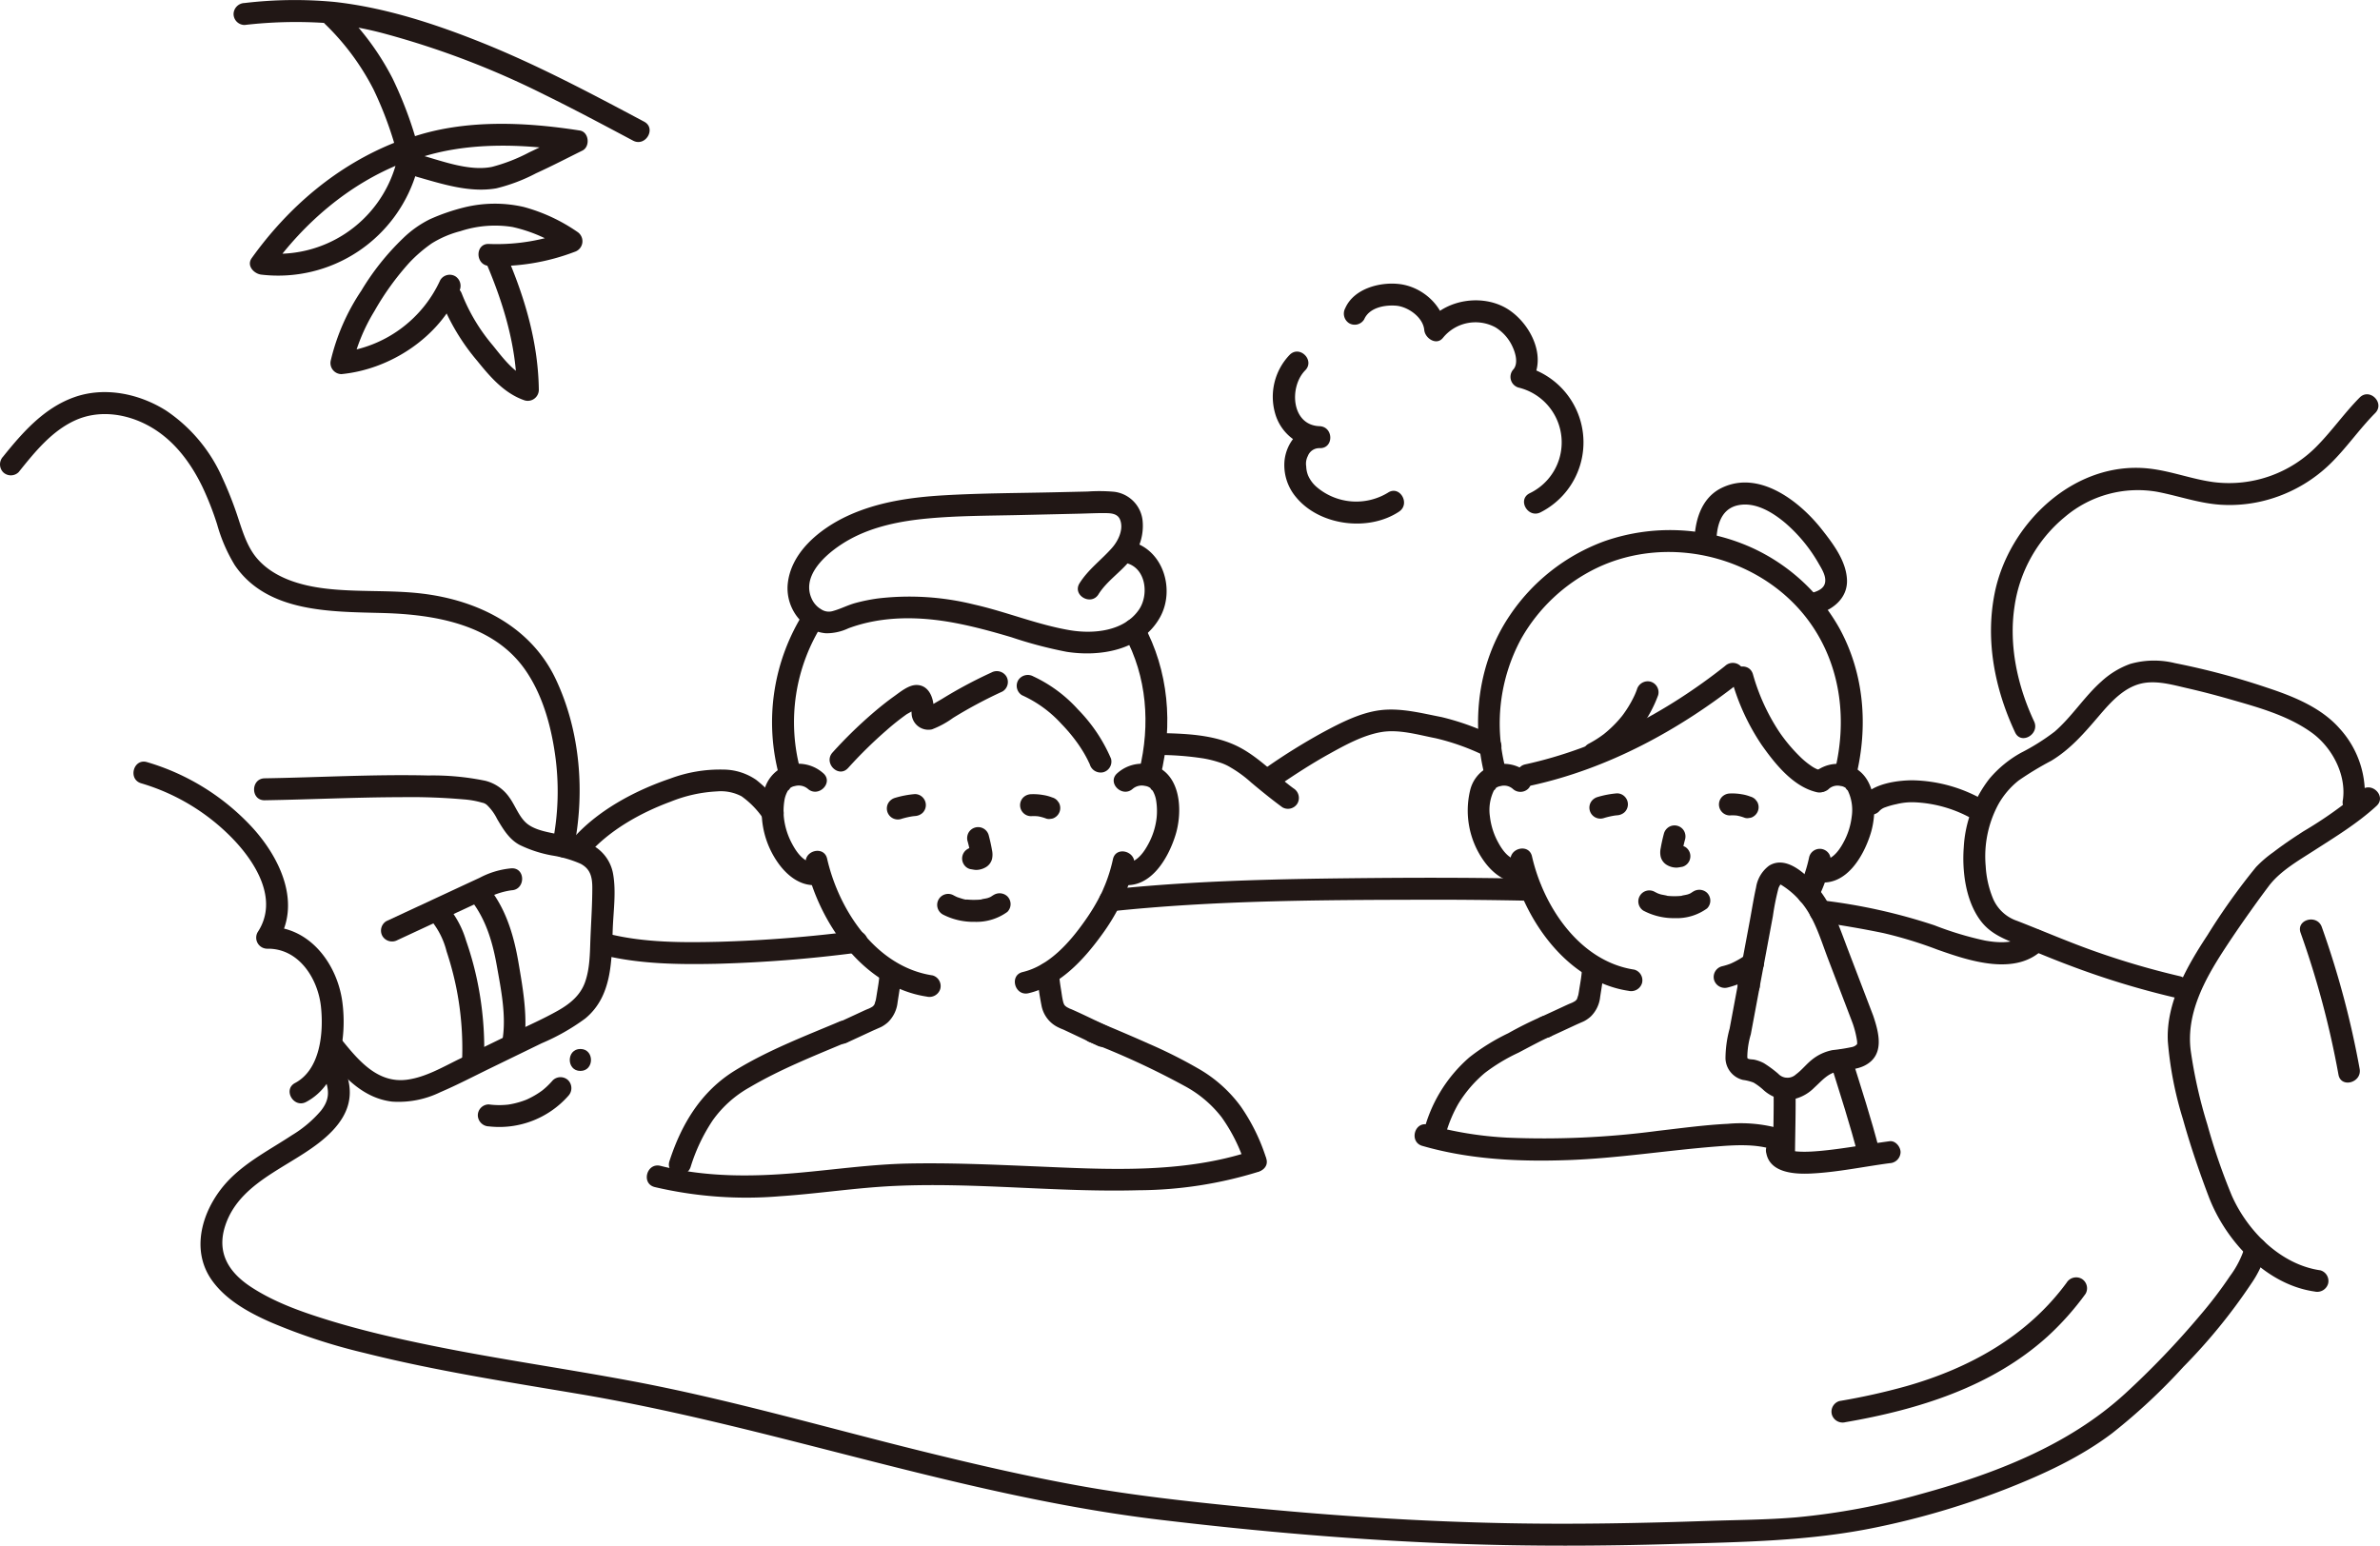 <svg xmlns="http://www.w3.org/2000/svg" width="433.519" height="281.548" viewBox="0 0 433.519 281.548"><defs><style>.a{fill:#211715;}</style></defs><path class="a" d="M3.392,86.007c2.916-3.627,6.04-7.541,10.4-9.479,4.3-1.912,9.245-1.175,13.285,1.034,4.481,2.451,7.573,6.56,9.776,11.084a54.953,54.953,0,0,1,2.692,6.86,29.47,29.47,0,0,0,3.215,7.436c5.946,8.751,17.718,8.461,27.094,8.728,9.354.268,19.989,2.046,25.775,10.294,3.113,4.439,4.676,9.968,5.449,15.278a47.643,47.643,0,0,1-.458,16.449c-.523,2.512,3.332,3.586,3.857,1.063,2.132-10.239,1.25-21.544-3.25-31.052-4.534-9.58-14.15-14.345-24.3-15.57-5.868-.708-11.81-.22-17.673-.927-4.468-.539-9.349-1.923-12.4-5.448-1.694-1.959-2.521-4.5-3.32-6.913A67.884,67.884,0,0,0,40.486,87,28.718,28.718,0,0,0,30.27,74.8c-4.895-3.095-11.213-4.426-16.777-2.435C8,74.331,4.12,78.755.563,83.178a2.062,2.062,0,0,0,0,2.829,2.015,2.015,0,0,0,2.829,0Z"/><path class="a" d="M370.51,131.4c-3.023-6.44-4.642-13.849-3.559-20.953a25.877,25.877,0,0,1,9.178-16.293,20.551,20.551,0,0,1,16.793-4.57c3.8.722,7.459,2.045,11.341,2.34a25.844,25.844,0,0,0,10.042-1.27,26.538,26.538,0,0,0,10-6.023c3.025-2.907,5.387-6.415,8.341-9.389,1.816-1.829-1.011-4.659-2.829-2.829-2.7,2.721-4.908,5.877-7.576,8.627a22.388,22.388,0,0,1-18.976,6.787c-4.01-.527-7.813-2.041-11.847-2.48-13.589-1.482-25.576,10.039-28.1,22.772-1.707,8.614.048,17.436,3.739,25.3,1.093,2.329,4.543.3,3.454-2.019Z"/><path class="a" d="M59.139,196.354c.88,2.348.9,3.951-.67,5.961a21.643,21.643,0,0,1-5.289,4.467c-3.8,2.506-7.949,4.634-11.208,7.873-4.788,4.759-7.654,12.636-3.316,18.638,2.57,3.556,6.673,5.8,10.6,7.541a105.714,105.714,0,0,0,17.169,5.627c12.875,3.235,26.018,5.263,39.1,7.47,15.919,2.687,31.529,6.69,47.161,10.687,19.276,4.929,38.6,9.819,58.392,12.192,18.082,2.168,36.243,3.74,54.445,4.4,13.054.471,26.114.425,39.169.043,12.4-.363,24.753-.49,36.947-3.01a145.831,145.831,0,0,0,23.9-7.069c6.7-2.638,13.441-5.742,19.209-10.114a108.2,108.2,0,0,0,12.961-12.082,102.877,102.877,0,0,0,12.348-15.143,19.317,19.317,0,0,0,2.783-5.931c.56-2.508-3.3-3.579-3.857-1.063a17.488,17.488,0,0,1-2.78,5.591,76.748,76.748,0,0,1-5.479,7.193,154.043,154.043,0,0,1-13.594,14.194c-10.348,9.5-23.864,14.658-37.241,18.326a125.919,125.919,0,0,1-22.646,4.246c-5.364.453-10.786.474-16.166.657-12.01.41-24.024.645-36.041.422-16.438-.3-32.855-1.385-49.212-3.029-9.785-.983-19.567-2.06-29.25-3.807-9.626-1.737-19.161-3.948-28.656-6.292-17.572-4.337-35.036-9.43-52.837-12.772-12.194-2.288-24.485-4.014-36.644-6.5-6.33-1.293-12.645-2.74-18.818-4.656-4.8-1.488-9.671-3.214-13.9-5.987-4.007-2.629-6.32-6.191-4.694-11.156,2.894-8.83,13.59-11.067,19.487-17.251,3.013-3.159,4.035-6.587,2.481-10.73-.9-2.388-4.764-1.354-3.857,1.063Z"/><path class="a" d="M59.23,192c3.227,3.979,6.82,8.041,12.208,8.668a17.346,17.346,0,0,0,8.756-1.714c3.129-1.341,6.163-2.931,9.224-4.419l9.251-4.5a38.834,38.834,0,0,0,7.923-4.5c4.958-4.074,4.8-10.563,5.025-16.421.125-3.221.63-6.69.066-9.884a7.382,7.382,0,0,0-3.587-5.17,20.855,20.855,0,0,0-6.2-2.032c-1.85-.409-4.166-.716-5.734-1.872s-2.275-3.4-3.4-4.923a7.537,7.537,0,0,0-4.344-3.006,47.112,47.112,0,0,0-10.381-.969c-9.944-.235-19.882.353-29.822.516-2.571.042-2.579,4.043,0,4,8.273-.136,16.538-.548,24.812-.564a111.431,111.431,0,0,1,11.4.4,16.194,16.194,0,0,1,3.368.595,1.8,1.8,0,0,1,.976.5,9.135,9.135,0,0,1,1.784,2.485c1.068,1.8,2.168,3.679,4.073,4.706a22.681,22.681,0,0,0,5.91,1.93,21.053,21.053,0,0,1,5.2,1.506c1.779.928,2.147,2.377,2.151,4.36,0,3.1-.221,6.223-.342,9.325-.1,2.633-.09,5.358-.975,7.876-.856,2.432-2.78,3.98-4.958,5.209-2.6,1.467-5.36,2.68-8.044,3.985l-9.911,4.82c-3.006,1.461-6.117,3.306-9.483,3.762-5.489.744-9.006-3.662-12.114-7.492a2.012,2.012,0,0,0-2.828,0,2.046,2.046,0,0,0,0,2.828Z"/><path class="a" d="M25.717,142.682a38.321,38.321,0,0,1,16.552,9.966c4.245,4.36,8.589,11.218,4.662,17.157a2.015,2.015,0,0,0,1.727,3.01c5.754-.116,9.266,5.425,9.809,10.592.488,4.631-.082,11.4-4.717,13.865-2.274,1.209-.255,4.663,2.019,3.454,6.215-3.3,7.431-11.9,6.59-18.211-.932-6.995-6.051-13.854-13.7-13.7l1.727,3.009c4.7-7.106.645-15.547-4.449-21.116A42.34,42.34,0,0,0,26.78,138.825c-2.473-.733-3.529,3.126-1.063,3.857Z"/><path class="a" d="M72.405,171.239l10.663-4.953L88.2,163.9a13.67,13.67,0,0,1,4.979-1.731c2.564-.11,2.578-4.11,0-4a15.254,15.254,0,0,0-5.813,1.727q-2.766,1.278-5.528,2.568l-11.452,5.321a2.015,2.015,0,0,0-.718,2.736,2.045,2.045,0,0,0,2.736.717Z"/><path class="a" d="M86.218,164.547c2.447,3.394,3.566,7.357,4.288,11.43.756,4.254,1.725,8.992,1.042,13.3a2.064,2.064,0,0,0,1.4,2.461,2.017,2.017,0,0,0,2.461-1.4c.786-4.963-.131-10.107-.97-15.016-.773-4.514-2.053-9.04-4.765-12.8a2.057,2.057,0,0,0-2.736-.717,2.015,2.015,0,0,0-.717,2.736Z"/><path class="a" d="M78.85,168.078a14.39,14.39,0,0,1,2.491,5.212,57.482,57.482,0,0,1,1.754,6.54A56.19,56.19,0,0,1,84.177,193c-.082,2.574,3.918,2.571,4,0a60.785,60.785,0,0,0-1.321-14.692,57.625,57.625,0,0,0-1.96-6.967,17.344,17.344,0,0,0-3.218-6.092c-1.722-1.921-4.544.916-2.828,2.828Z"/><path class="a" d="M44.544,4.552a81.077,81.077,0,0,1,14.529-.376A64.1,64.1,0,0,1,70.507,6.255,155.031,155.031,0,0,1,99.08,17.2c5.472,2.686,10.85,5.557,16.232,8.417,2.273,1.207,4.3-2.245,2.019-3.454C107.676,17.029,98.013,11.882,87.855,7.8,79.268,4.352,70.165,1.373,60.927.35a77.289,77.289,0,0,0-16.383.2,2.059,2.059,0,0,0-2,2,2.014,2.014,0,0,0,2,2Z"/><path class="a" d="M59.241,4.411a45.118,45.118,0,0,1,8.8,11.885,66.545,66.545,0,0,1,4.926,14.217c.616,2.5,4.474,1.44,3.857-1.064A71.177,71.177,0,0,0,71.5,14.277,48.444,48.444,0,0,0,62.069,1.583c-1.84-1.8-4.671,1.023-2.828,2.828Z"/><path class="a" d="M72.245,25.839C61.464,30.055,52.554,37.656,45.852,47.013c-.991,1.384.4,2.838,1.726,3.01A26.275,26.275,0,0,0,76.012,30.868c.674-2.487-3.184-3.549-3.857-1.063A22.343,22.343,0,0,1,47.578,46.023l1.727,3.009c6.044-8.438,14.276-15.532,24-19.336a2.059,2.059,0,0,0,1.4-2.46,2.014,2.014,0,0,0-2.46-1.4Z"/><path class="a" d="M75.878,28.918c9.034-3.131,19.346-2.745,28.666-1.287l-.478-3.655c-2.55,1.261-5.078,2.569-7.657,3.771a31.545,31.545,0,0,1-6.8,2.652c-4.01.812-8.747-.95-12.6-2.048-2.48-.708-3.538,3.151-1.063,3.857,4.606,1.314,9.635,2.953,14.474,2.095a31.4,31.4,0,0,0,7.208-2.732c2.857-1.3,5.644-2.75,8.458-4.142,1.458-.721,1.216-3.39-.478-3.655C95.59,22.207,84.54,21.691,74.815,25.061c-2.418.838-1.378,4.7,1.063,3.857Z"/><path class="a" d="M89.085,48.441a39.472,39.472,0,0,0,15.58-2.564,2.028,2.028,0,0,0,.477-3.655A31.757,31.757,0,0,0,95.405,37.7a23.445,23.445,0,0,0-10.8.067,36.8,36.8,0,0,0-6.312,2.173,19.232,19.232,0,0,0-4.843,3.43,46.016,46.016,0,0,0-7.64,9.586,38.8,38.8,0,0,0-5.55,12.661,2.019,2.019,0,0,0,1.929,2.531c8.953-.863,17.844-6.74,21.452-15.095a2.068,2.068,0,0,0-.718-2.737,2.015,2.015,0,0,0-2.736.718,22.7,22.7,0,0,1-18,13.114l1.928,2.532a33.485,33.485,0,0,1,4.081-10,49.512,49.512,0,0,1,6.415-8.887,26.231,26.231,0,0,1,4.037-3.463,18.669,18.669,0,0,1,5.225-2.226,20.142,20.142,0,0,1,9.482-.755,27.335,27.335,0,0,1,9.77,4.326l.477-3.656a36.484,36.484,0,0,1-14.516,2.421c-2.572-.144-2.564,3.856,0,4Z"/><path class="a" d="M88.679,48.164c3.08,7.3,5.366,14.878,5.468,22.855l2.531-1.929c-2.922-.973-5.044-3.857-6.9-6.161a33.453,33.453,0,0,1-5.652-9.414c-.864-2.405-4.73-1.367-3.857,1.064a39.174,39.174,0,0,0,6.681,11.179c2.364,2.935,4.978,5.961,8.666,7.189a2.016,2.016,0,0,0,2.532-1.928c-.107-8.337-2.39-16.283-5.611-23.918a2.068,2.068,0,0,0-2.46-1.4,2.012,2.012,0,0,0-1.4,2.46Z"/><path class="a" d="M430.625,146.732a17.54,17.54,0,0,0-4.478-14.048c-3.381-3.833-8.45-5.85-13.188-7.416a133.662,133.662,0,0,0-16.777-4.473,15.873,15.873,0,0,0-8.163.141,15.471,15.471,0,0,0-5.219,3.17c-3.136,2.778-5.375,6.415-8.542,9.163a39.713,39.713,0,0,1-6.157,3.868,20.6,20.6,0,0,0-5.723,4.708A22.3,22.3,0,0,0,357.7,154.32c-.323,4.383.34,9.692,3.012,13.319,1.894,2.571,4.53,3.46,7.365,4.639,3,1.248,6,2.5,9.039,3.633a151.1,151.1,0,0,0,18.871,5.766c2.5.578,3.574-3.277,1.063-3.858a145.137,145.137,0,0,1-15.031-4.378c-4.949-1.723-9.737-3.811-14.617-5.706a7.29,7.29,0,0,1-4.388-4.093,18.172,18.172,0,0,1-1.319-5.873,19.972,19.972,0,0,1,2.254-11.157,14.706,14.706,0,0,1,3.762-4.448,57.291,57.291,0,0,1,5.914-3.577c3.508-2.111,6.034-5.061,8.663-8.133,2.25-2.63,4.819-5.569,8.451-6.076,2.546-.355,5.208.417,7.667.981q3.876.891,7.7,1.993c5.13,1.47,10.568,2.937,14.961,6.094,3.693,2.655,6.336,7.616,5.7,12.223a2.069,2.069,0,0,0,1.4,2.46,2.014,2.014,0,0,0,2.46-1.4Z"/><path class="a" d="M107.012,155.777c3.9-4.512,9.634-7.717,15.169-9.757a25.865,25.865,0,0,1,8.411-1.861,8.086,8.086,0,0,1,4.484.892,15.908,15.908,0,0,1,3.944,4.051,2.06,2.06,0,0,0,2.737.717,2.015,2.015,0,0,0,.717-2.736,23.483,23.483,0,0,0-4.733-5.027,10.672,10.672,0,0,0-6.034-1.873,25.83,25.83,0,0,0-9.577,1.622c-6.519,2.211-13.388,5.868-17.947,11.143-1.675,1.939,1.142,4.781,2.829,2.829Z"/><path class="a" d="M202.2,166.024c18.931-2.021,38.042-2.084,57.061-2.131q9.815-.025,19.629.191c2.575.06,2.574-3.94,0-4-11.34-.266-22.686-.224-34.028-.095-9.513.109-19.031.315-28.529.879-4.719.28-9.433.654-14.133,1.156a2.058,2.058,0,0,0-2,2,2.014,2.014,0,0,0,2,2Z"/><path class="a" d="M331.035,167.892c4.026.578,8.038,1.247,12.021,2.073a75.776,75.776,0,0,1,9.806,3c5.8,2.05,14.429,4.993,19.449-.24,1.782-1.858-1.042-4.69-2.829-2.828-2,2.084-5.315,1.905-7.942,1.424a59.321,59.321,0,0,1-9.168-2.767,103.221,103.221,0,0,0-20.274-4.522,2.068,2.068,0,0,0-2.46,1.4,2.014,2.014,0,0,0,1.4,2.46Z"/><path class="a" d="M110.1,174.042c6.607,1.58,13.589,1.661,20.344,1.521a247.481,247.481,0,0,0,25.6-2.009,2.064,2.064,0,0,0,2-2,2.012,2.012,0,0,0-2-2,249.359,249.359,0,0,1-25.168,2c-6.537.152-13.314.16-19.711-1.369-2.5-.6-3.57,3.258-1.063,3.857Z"/><path class="a" d="M272.506,134.239a46.833,46.833,0,0,0-9.918-3.618c-3.659-.708-7.472-1.726-11.219-1.248-3.664.467-7.272,2.343-10.487,4.072a112.577,112.577,0,0,0-9.951,6.173c-2.115,1.44-.116,4.908,2.019,3.454,2.986-2.033,6.02-4,9.181-5.752,2.884-1.6,6.1-3.367,9.382-3.952s6.815.491,10.011,1.11a42.151,42.151,0,0,1,8.963,3.215,2.063,2.063,0,0,0,2.736-.718,2.015,2.015,0,0,0-.717-2.736Z"/><path class="a" d="M235.617,143.607c-3.266-2.39-6.168-5.529-9.758-7.439-4.573-2.434-10.086-2.544-15.141-2.647-2.575-.052-2.574,3.948,0,4a53.944,53.944,0,0,1,8.537.638,20.277,20.277,0,0,1,2.862.719,8.759,8.759,0,0,1,2.043.919,22.079,22.079,0,0,1,3.756,2.756c1.856,1.552,3.728,3.078,5.682,4.508a2.015,2.015,0,0,0,2.736-.717,2.046,2.046,0,0,0-.717-2.737Z"/><path class="a" d="M430.062,143.979a74.748,74.748,0,0,1-10.5,7.458c-1.864,1.2-3.7,2.432-5.456,3.784a21.118,21.118,0,0,0-3.173,2.725,117.406,117.406,0,0,0-8.847,12.405c-3.725,5.659-7.558,12.323-7.214,19.333a65.824,65.824,0,0,0,2.752,14.174c1.332,4.768,2.931,9.476,4.688,14.1,3.053,8.044,10.417,16.031,19.286,17.3a2.069,2.069,0,0,0,2.461-1.4,2.016,2.016,0,0,0-1.4-2.461c-7.229-1.03-13.305-7.176-16.151-13.65a110.756,110.756,0,0,1-4.43-12.88,86.842,86.842,0,0,1-3.028-13.427c-.886-6.714,2.476-12.906,6.014-18.351,1.569-2.415,3.2-4.787,4.872-7.135q1.063-1.5,2.151-2.98.425-.577.856-1.152c.122-.163.245-.324.368-.486a1.848,1.848,0,0,1,.174-.224c2.046-2.549,5.2-4.363,7.915-6.11,3.963-2.55,8-5,11.488-8.2,1.9-1.745-.935-4.568-2.828-2.828Z"/><path class="a" d="M419.06,169.924a163.845,163.845,0,0,1,6.894,25.829c.458,2.529,4.313,1.457,3.857-1.064a163.862,163.862,0,0,0-6.894-25.828c-.858-2.408-4.725-1.37-3.857,1.063Z"/><path class="a" d="M89.031,205.176a16.77,16.77,0,0,0,14.481-5.553,2.052,2.052,0,0,0,0-2.829,2.019,2.019,0,0,0-2.829,0,14.721,14.721,0,0,1-1.179,1.217c-.22.2-.448.4-.68.584.164-.133.01,0-.069.053q-.2.147-.405.289a14.93,14.93,0,0,1-1.449.878q-.4.212-.8.4c-.031.014-.372.162-.219.1s-.329.125-.317.121a15.3,15.3,0,0,1-1.619.5q-.436.108-.877.191c-.131.025-.262.046-.393.068s-.279.037-.061.011a14.579,14.579,0,0,1-3.579-.028,2,2,0,0,0-2,2,2.063,2.063,0,0,0,2,2Z"/><path class="a" d="M105.718,195.077c2.574,0,2.579-4,0-4s-2.578,4,0,4Z"/><path class="a" d="M361.617,145.906a26.993,26.993,0,0,0-13.343-3.773c-2.826.029-6.894.619-8.859,2.863a2.05,2.05,0,0,0,0,2.829,2.02,2.02,0,0,0,2.829,0,2.563,2.563,0,0,1,1.179-.778,13.9,13.9,0,0,1,2.009-.564,11.917,11.917,0,0,1,3.148-.348,23.38,23.38,0,0,1,11.018,3.224c2.23,1.3,4.246-2.16,2.019-3.453Z"/><path class="a" d="M336.139,259.061c13.231-2.281,26.605-6.4,36.767-15.561a51.582,51.582,0,0,0,6.984-7.828,2.013,2.013,0,0,0-.718-2.736,2.046,2.046,0,0,0-2.736.718c-7.181,9.773-17.754,15.6-29.25,18.86a117.288,117.288,0,0,1-12.11,2.69,2.016,2.016,0,0,0-1.4,2.46,2.046,2.046,0,0,0,2.46,1.4Z"/><path class="a" d="M280.626,93.316a14.283,14.283,0,0,0-2.983-26.58l.883,3.342c3.5-4.366.628-10.625-3.477-13.5-4.5-3.156-11.591-2.23-15.032,2.123l3.414,1.414c-.394-4.367-4.3-7.882-8.562-8.377-3.547-.412-8.281.845-9.834,4.408a2.066,2.066,0,0,0,.718,2.737,2.014,2.014,0,0,0,2.736-.718c.925-2.122,3.688-2.646,5.787-2.483,2.164.167,4.943,2.088,5.155,4.433.136,1.507,2.228,2.915,3.414,1.414a7.624,7.624,0,0,1,9.577-1.886,8.038,8.038,0,0,1,3.164,3.69c.49,1.1.962,2.856.111,3.917a2.028,2.028,0,0,0,.883,3.343,10.275,10.275,0,0,1,2.027,19.269c-2.289,1.179-.268,4.632,2.019,3.454Z"/><path class="a" d="M234.915,64.635a11.024,11.024,0,0,0-2.662,10.627,8.681,8.681,0,0,0,8.132,6.371c2.585.075,2.558-3.862,0-4-3.575-.194-6.061,2.968-6.407,6.263a9.034,9.034,0,0,0,2.11,6.681c4.281,5.2,13.179,6.314,18.748,2.622,2.136-1.415.135-4.881-2.019-3.454a11.113,11.113,0,0,1-13.11-1.141,5.919,5.919,0,0,1-1.432-1.985,4.866,4.866,0,0,1-.346-1.659,3.031,3.031,0,0,1,.295-1.89,2.225,2.225,0,0,1,2.161-1.437v-4c-5.2-.152-5.6-7.188-2.641-10.169,1.816-1.828-1.011-4.658-2.829-2.829Z"/><path class="a" d="M312.637,99.163c-.018-2.9.578-6.379,3.888-7.114,3.187-.707,6.4,1.293,8.732,3.27a28.209,28.209,0,0,1,6.05,7.4c.595,1.019,1.49,2.45,1.051,3.691-.4,1.119-1.941,1.512-2.952,1.737-2.512.558-1.449,4.415,1.063,3.857,3.133-.7,6.116-2.9,5.96-6.412-.153-3.436-2.561-6.588-4.612-9.19-4.03-5.113-11.374-10.816-18.174-7.548-3.91,1.878-5.031,6.322-5.006,10.312.017,2.573,4.017,2.578,4,0Z"/><path class="a" d="M282.514,188.778q2.161-.994,4.319-2c.333-.155.674-.3,1-.461-.991.485-.08.044.124-.042.231-.1.461-.194.682-.313a5.988,5.988,0,0,0,1.106-.788,5.825,5.825,0,0,0,1.727-3.592c.275-1.77.581-3.533.718-5.321a2.01,2.01,0,0,0-2-2,2.049,2.049,0,0,0-2,2c-.036.47-.08.94-.135,1.409-.008.075-.083.638-.03.257-.028.2-.057.4-.088.6-.1.666-.219,1.33-.322,2-.04.253-.081.507-.138.757a6.978,6.978,0,0,0-.209.71c.044-.435.125-.273.012-.068-.034.062-.315.46-.1.183s-.126.111-.169.159c-.25.278.349-.209-.013.019-.125.08-.248.159-.379.23s-.435.212-.127.076c-.258.114-.525.209-.783.325-.381.17-.758.348-1.136.523q-2.041.945-4.083,1.888a2.008,2.008,0,0,0-.717,2.736,2.057,2.057,0,0,0,2.736.718Z"/><path class="a" d="M320.475,179.012q-.089-.538-.162-1.08l.072.532q-.132-.987-.218-1.98a1.5,1.5,0,0,0-.173-.771,1.489,1.489,0,0,0-.413-.643,2,2,0,0,0-2.829,0,1.957,1.957,0,0,0-.585,1.414c.106,1.2.254,2.4.451,3.592a2.238,2.238,0,0,0,.919,1.195,2,2,0,0,0,2.737-.718l.2-.477a2,2,0,0,0,0-1.064Z"/><path class="a" d="M278.36,140.844a6.672,6.672,0,0,0-7.274-1.082,6.344,6.344,0,0,0-3.315,4.264,15.808,15.808,0,0,0,2.291,12.475c1.626,2.419,4.2,4.6,7.309,4.2a2.065,2.065,0,0,0,2-2,2.012,2.012,0,0,0-2-2c-2.136.278-3.523-1.492-4.45-3.2a12.813,12.813,0,0,1-1.526-4.736,8.136,8.136,0,0,1,.81-4.954c-.329.533.51-.43.19-.2a1.744,1.744,0,0,1,.9-.411,2.423,2.423,0,0,1,2.239.475,2.046,2.046,0,0,0,2.828,0,2.019,2.019,0,0,0,0-2.829Z"/><path class="a" d="M333.152,143.673a2.4,2.4,0,0,1,2.114-.5,1.837,1.837,0,0,1,1.023.438c-.312-.228.51.714.19.2a8.12,8.12,0,0,1,.81,4.954,12.856,12.856,0,0,1-1.526,4.736c-.926,1.71-2.313,3.48-4.45,3.2a2.01,2.01,0,0,0-2,2,2.05,2.05,0,0,0,2,2c5.058.657,8.171-4.8,9.435-8.888,1.136-3.677,1.073-9.358-2.52-11.708a6.634,6.634,0,0,0-7.9.742,2,2,0,0,0,2.828,2.829Z"/><path class="a" d="M318.3,173.737a16.28,16.28,0,0,1-3.215,1.862l.478-.2a11.764,11.764,0,0,1-1.945.628,2.017,2.017,0,0,0-1.4,2.461,2.044,2.044,0,0,0,2.46,1.4,15.53,15.53,0,0,0,5.638-2.691,2.166,2.166,0,0,0,.919-1.195,2.045,2.045,0,0,0-.2-1.542,2.021,2.021,0,0,0-1.2-.919,1.957,1.957,0,0,0-1.541.2Z"/><path class="a" d="M331.114,163.813c.187-.406.361-.82.521-1.237l-.2.477a25.422,25.422,0,0,0,1.971-5.9,2.138,2.138,0,0,0-.2-1.542,2,2,0,0,0-3.656.478,26.135,26.135,0,0,1-1.555,4.942l.2-.478c-.191.448-.385.895-.572,1.345l.2-.478c-.053.125-.108.248-.164.371a2.165,2.165,0,0,0-.2,1.542,2.047,2.047,0,0,0,.919,1.195,2.025,2.025,0,0,0,2.737-.718Z"/><path class="a" d="M275.2,157.063c2.37,10.394,10.2,21.728,21.432,23.422a2.064,2.064,0,0,0,2.46-1.4,2.014,2.014,0,0,0-1.4-2.46c-9.94-1.5-16.546-11.456-18.638-20.629-.572-2.508-4.429-1.447-3.857,1.064Z"/><path class="a" d="M274.311,140.312a32.451,32.451,0,0,1,2.779-23.969A31.6,31.6,0,0,1,290.776,103.5c13.618-6.559,31.137-1.841,39.487,10.753,5.119,7.72,6.134,17.178,3.973,26.057-.609,2.5,3.247,3.568,3.857,1.064,2.2-9.025,1.5-18.58-2.985-26.83A34.88,34.88,0,0,0,319.1,99.768a36.256,36.256,0,0,0-26.808-1.2,35.437,35.437,0,0,0-17.348,13.636c-5.745,8.562-6.991,19.286-4.485,29.168.633,2.493,4.492,1.437,3.857-1.064Z"/><path class="a" d="M299.417,165.919a11.807,11.807,0,0,0,5.681,1.326,9.373,9.373,0,0,0,5.852-1.776,2,2,0,0,0,.586-1.415,2.036,2.036,0,0,0-.586-1.414,2.062,2.062,0,0,0-2.828,0c.693-.54-.007-.024-.225.091-.169.088-.614.228.022.009-.153.053-.3.117-.458.167-.419.134-.87.161-1.283.293.21-.067.34-.041.038-.011-.126.012-.252.023-.378.031-.3.02-.608.027-.913.025-.272,0-.544-.01-.816-.029-.125-.008-.25-.018-.374-.031q-.107-.011-.213-.024-.237-.029.192.026c-.013-.05-1.069-.228-1.2-.266-.168-.05-.332-.111-.5-.167-.443-.152.429.2.027.015q-.308-.146-.609-.3a2,2,0,0,0-2.019,3.454Z"/><path class="a" d="M303.087,151.829c-.225.858-.427,1.726-.575,2.6a3.725,3.725,0,0,0-.013,1.641,2.434,2.434,0,0,0,1.279,1.573,3.39,3.39,0,0,0,1.622.4c.352-.015.688-.1,1.034-.148a1.993,1.993,0,0,0,1.195-.919,2,2,0,0,0-.717-2.737l-.478-.2a2.018,2.018,0,0,0-1.063,0c-.129.017-.255.048-.383.066l.532-.071a1.441,1.441,0,0,1-.341,0l.532.072a1.59,1.59,0,0,1-.363-.106l.478.2a1.92,1.92,0,0,1-.215-.114l.405.313a.57.57,0,0,1-.089-.088l.313.405a.72.72,0,0,1-.06-.109l.2.478a.817.817,0,0,1-.041-.169l.071.532a1.624,1.624,0,0,1,.01-.375l-.071.532a25.014,25.014,0,0,1,.594-2.717,2.086,2.086,0,0,0-.2-1.541,2,2,0,0,0-2.736-.717,2.066,2.066,0,0,0-.92,1.2Z"/><path class="a" d="M292.047,149.047a14.211,14.211,0,0,1,2.4-.534l-.532.072c.2-.027.406-.05.61-.071a2.222,2.222,0,0,0,1.414-.585,2,2,0,0,0,0-2.829,1.949,1.949,0,0,0-1.414-.586,17.24,17.24,0,0,0-3.547.676,2.1,2.1,0,0,0-1.195.919,2,2,0,0,0,.718,2.737,2.021,2.021,0,0,0,1.541.2Z"/><path class="a" d="M315.106,148.533a7.824,7.824,0,0,1,1.491.053l-.531-.072a7.75,7.75,0,0,1,1.732.451,1.511,1.511,0,0,0,.8.035,1.492,1.492,0,0,0,.744-.237,2,2,0,0,0,.717-2.736l-.313-.4a1.99,1.99,0,0,0-.882-.514,7.579,7.579,0,0,0-1.614-.434,10.107,10.107,0,0,0-2.141-.141,2.112,2.112,0,0,0-1.414.586,2,2,0,0,0,0,2.828,1.989,1.989,0,0,0,1.414.586Z"/><path class="a" d="M315.439,123.875a40.624,40.624,0,0,0,5.473,11.851c2.414,3.413,5.718,7.581,10.011,8.575,2.5.579,3.574-3.277,1.063-3.858a5.869,5.869,0,0,1-2.155-.989,14.245,14.245,0,0,1-2.063-1.73,29.6,29.6,0,0,1-3.66-4.386,37.282,37.282,0,0,1-4.811-10.526c-.73-2.463-4.592-1.414-3.858,1.063Z"/><path class="a" d="M314.218,121.316c-10.651,8.423-23.066,15.008-36.386,17.919-2.514.549-1.45,4.406,1.063,3.857,14.022-3.064,26.957-10.095,38.151-18.947a2.013,2.013,0,0,0,0-2.829,2.05,2.05,0,0,0-2.828,0Z"/><path class="a" d="M298.178,125.568c-.059.16-.119.319-.182.478-.018.047-.2.479-.094.235s-.084.184-.1.229c-.071.156-.143.31-.218.463q-.392.806-.854,1.574t-.988,1.494q-.15.207-.305.411c.171-.225.048-.066-.057.065q-.3.364-.606.716a21.75,21.75,0,0,1-2.6,2.465c-.438.356.321-.229-.135.1-.115.083-.229.168-.345.251q-.381.272-.776.527c-.526.34-1.068.652-1.622.943a2.016,2.016,0,0,0-.718,2.736,2.046,2.046,0,0,0,2.737.717,22.9,22.9,0,0,0,10.72-12.346,2.01,2.01,0,0,0-1.4-2.46,2.053,2.053,0,0,0-2.46,1.4Z"/><path class="a" d="M263.066,207.664a24.085,24.085,0,0,1,2.605-6.657,22.988,22.988,0,0,1,4.805-5.572,32.837,32.837,0,0,1,6.124-3.686c1.045-.552,2.087-1.109,3.136-1.651.484-.251.97-.5,1.46-.736q.31-.151.624-.295c.388-.178-.151.052.219-.1a2.061,2.061,0,0,0,1.4-2.46,2.014,2.014,0,0,0-2.46-1.4,65.462,65.462,0,0,0-6.245,3.1,37.855,37.855,0,0,0-7.083,4.391,26.525,26.525,0,0,0-8.439,13.994c-.635,2.5,3.221,3.56,3.857,1.063Z"/><path class="a" d="M259.076,208.728c8.578,2.484,17.663,2.909,26.542,2.59,9.007-.323,17.883-1.751,26.853-2.464,3.533-.281,7.3-.543,10.716.6,2.447.816,3.5-3.045,1.063-3.857a26.189,26.189,0,0,0-9.514-.888c-4.252.208-8.482.792-12.709,1.279a157.84,157.84,0,0,1-27.481,1.241,65.81,65.81,0,0,1-14.407-2.354c-2.477-.718-3.535,3.141-1.063,3.857Z"/><path class="a" d="M333.425,193.661c1.745,5.612,3.583,11.2,5.036,16.9.635,2.493,4.494,1.436,3.857-1.063-1.452-5.7-3.291-11.287-5.036-16.9-.762-2.451-4.624-1.405-3.857,1.063Z"/><path class="a" d="M323.057,198.344c.073,4.17-.078,8.34-.1,12.51a2,2,0,1,0,4,0c.022-4.17.173-8.34.1-12.51a2,2,0,0,0-4,0Z"/><path class="a" d="M341.214,185.035l-4.625-12.1c-1.456-3.81-2.72-7.743-5.3-10.967-1.9-2.371-5.75-6.321-9.041-4.284a6.071,6.071,0,0,0-2.377,3.957c-.453,2.037-.774,4.112-1.158,6.163l-2.422,12.948-1.234,6.6a20.866,20.866,0,0,0-.759,5.464,4.159,4.159,0,0,0,3.195,3.9,8.467,8.467,0,0,1,1.919.485,10.692,10.692,0,0,1,1.7,1.251,7.15,7.15,0,0,0,4.477,1.94,7.652,7.652,0,0,0,4.914-2.3c1.406-1.275,2.4-2.575,4.348-2.949,1.645-.317,3.336-.276,4.859-1.072,3.605-1.886,2.563-5.876,1.507-9.025-.815-2.428-4.68-1.387-3.858,1.064a17.311,17.311,0,0,1,.878,3.347,2.725,2.725,0,0,1,.036.721c-.056.322.045-.027.068-.061a1.726,1.726,0,0,1-1.016.612,34.418,34.418,0,0,1-3.537.557A8.531,8.531,0,0,0,330,193.068c-1.011.811-1.819,1.871-2.864,2.636a2.28,2.28,0,0,1-3.215-.1,20.86,20.86,0,0,0-2.633-1.944,6.786,6.786,0,0,0-1.757-.636c-.289-.061-.931-.033-1.169-.216.02.015-.044.123-.089-.269a15.063,15.063,0,0,1,.638-4.13l1.006-5.375,2.011-10.749,1-5.375a45.124,45.124,0,0,1,.947-4.821,2.291,2.291,0,0,1,.468-1c-.074.068-.343-.146.04.06.188.1.372.228.55.346a14.867,14.867,0,0,1,3.52,3.3c2.21,2.874,3.258,6.544,4.536,9.886l4.362,11.418a2.058,2.058,0,0,0,2.461,1.4A2.015,2.015,0,0,0,341.214,185.035Z"/><path class="a" d="M321.735,210.053c.68,3.647,5.267,3.854,8.175,3.711,4.794-.236,9.531-1.25,14.281-1.881a2.068,2.068,0,0,0,2-2c0-.97-.922-2.144-2-2-4.289.57-8.555,1.406-12.867,1.783-.863.075-1.729.129-2.6.132-.361,0-.723-.007-1.084-.029-.187-.011-.373-.024-.558-.044-.347-.037,0,.006-.189-.03-.278-.054-.547-.128-.82-.2-.5-.131.17.108-.068-.015-.115-.06-.226-.125-.34-.188-.3-.167.093.155.008,0s-.332-.165.006.028c-.174-.1.01-.121.018.1a4.01,4.01,0,0,0-.109-.428,2.018,2.018,0,0,0-2.46-1.4,2.043,2.043,0,0,0-1.4,2.46Z"/><path class="a" d="M154.339,189.89q2.216-1.02,4.426-2.047c.342-.158.692-.306,1.03-.472-.99.487-.073.041.133-.046.234-.1.469-.2.693-.317a6.129,6.129,0,0,0,1.123-.8,5.929,5.929,0,0,0,1.757-3.658c.281-1.811.594-3.613.734-5.441a2.009,2.009,0,0,0-2-2,2.048,2.048,0,0,0-2,2c-.037.482-.081.963-.137,1.444-.009.07-.084.64-.033.277q-.043.306-.091.61c-.106.683-.224,1.363-.33,2.046-.04.26-.083.519-.141.776a5.06,5.06,0,0,0-.214.728c.131-.3.151-.352.061-.161l-.054.1c-.034.061-.32.464-.1.192s-.136.121-.178.168c-.251.281.343-.2-.022.028-.129.081-.255.162-.389.235-.114.062-.451.219-.143.083-.26.115-.53.211-.79.328-.39.175-.777.357-1.165.536q-2.091.969-4.184,1.935a2.008,2.008,0,0,0-.717,2.736,2.056,2.056,0,0,0,2.736.718Z"/><path class="a" d="M188.9,177.334a50.829,50.829,0,0,0,.814,5.85,5.534,5.534,0,0,0,3.138,4,6.786,6.786,0,0,0,.907.375c-.712-.206-.557-.244-.366-.153.156.076.315.146.473.22q.835.39,1.67.785,2.138,1.008,4.273,2.02a2.045,2.045,0,0,0,2.737-.718,2.024,2.024,0,0,0-.718-2.736c-2.166-1.026-4.319-2.094-6.51-3.066-.221-.1-.453-.178-.674-.276.387.172-.227-.13-.293-.169-.1-.061-.45-.352-.08-.022-.133-.118-.256-.241-.383-.365-.241-.237.223.371-.045-.092a2.058,2.058,0,0,0-.161-.318q.183.446.073.147c-.026-.075-.049-.151-.071-.228-.038-.135-.071-.272-.1-.41-.136-.633-.21-1.28-.316-1.918q-.072-.432-.136-.864c-.009-.058-.089-.643-.048-.333-.076-.576-.135-1.153-.184-1.732a2,2,0,0,0-4,0Z"/><path class="a" d="M149.971,140.86a6.8,6.8,0,0,0-7.413-1.105,6.468,6.468,0,0,0-3.383,4.352,16.2,16.2,0,0,0,2.351,12.787c1.661,2.473,4.287,4.7,7.468,4.29a2.066,2.066,0,0,0,2-2,2.011,2.011,0,0,0-2-2c-2.218.287-3.665-1.548-4.627-3.322a13.04,13.04,0,0,1-1.577-4.9,12.125,12.125,0,0,1,.076-3.058,5.115,5.115,0,0,1,.765-2.066c-.323.515.512-.442.215-.224a1.91,1.91,0,0,1,.938-.428,2.586,2.586,0,0,1,2.359.5c1.915,1.709,4.754-1.11,2.828-2.828Z"/><path class="a" d="M206.328,143.688a2.557,2.557,0,0,1,2.23-.531,2.015,2.015,0,0,1,1.066.456c-.292-.214.53.726.216.224a5.125,5.125,0,0,1,.765,2.066,11.987,11.987,0,0,1,.075,3.058,13.07,13.07,0,0,1-1.577,4.9c-.961,1.773-2.408,3.609-4.626,3.322a2.009,2.009,0,0,0-2,2,2.052,2.052,0,0,0,2,2c5.176.671,8.356-4.917,9.649-9.1,1.161-3.756,1.107-9.575-2.565-11.978a6.767,6.767,0,0,0-8.061.755c-1.925,1.717.912,4.538,2.828,2.828Z"/><path class="a" d="M202.721,156.523a28.44,28.44,0,0,1-1.284,4.278c-.192.507-.336.8-.572,1.382-.2.5.142-.286-.031.074-.062.129-.119.261-.181.39a36.478,36.478,0,0,1-3.134,5.217c-2.723,3.858-6.449,8.071-11.235,9.2-2.5.589-1.444,4.446,1.064,3.857,5.67-1.333,10.033-6.067,13.319-10.607a37.321,37.321,0,0,0,3.406-5.575c.2-.422.386-.851.567-1.283.215-.515-.162.349.076-.174.154-.339.293-.687.43-1.033a28.434,28.434,0,0,0,1.432-4.659c.524-2.512-3.331-3.586-3.857-1.063Z"/><path class="a" d="M146.812,157.486c2.434,10.674,10.469,22.311,22,24.051a2.064,2.064,0,0,0,2.46-1.4,2.015,2.015,0,0,0-1.4-2.461c-10.243-1.545-17.055-11.805-19.21-21.258-.572-2.508-4.429-1.447-3.857,1.064Z"/><path class="a" d="M145.795,140.292a33.339,33.339,0,0,1,4.139-26.789c1.42-2.156-2.043-4.162-3.454-2.019a37.358,37.358,0,0,0-4.542,29.872c.638,2.492,4.5,1.435,3.857-1.064Z"/><path class="a" d="M204.8,115.7c4.141,7.577,4.751,16.295,2.738,24.589-.607,2.5,3.249,3.568,3.857,1.064,2.269-9.348,1.52-19.144-3.141-27.672-1.235-2.259-4.691-.243-3.454,2.019Z"/><path class="a" d="M171.7,166.561a12.084,12.084,0,0,0,5.814,1.357,9.585,9.585,0,0,0,5.979-1.811,2,2,0,0,0,0-2.829,2.062,2.062,0,0,0-2.828,0c.691-.538-.024-.012-.243.1-.169.089-.621.23.009.016-.158.054-.312.12-.471.171-.425.137-.91.151-1.32.3.21-.078.323-.039.024-.01-.13.013-.259.024-.389.032-.313.021-.626.028-.938.027q-.422,0-.84-.031c-.129-.008-.257-.019-.385-.032q-.109-.01-.219-.024-.235-.028.183.024c-.1.109-1.076-.226-1.233-.273-.173-.052-.341-.114-.512-.172-.449-.154.421.2.014.009q-.316-.149-.626-.312a2,2,0,1,0-2.019,3.454Z"/><path class="a" d="M176.24,153.2a25.956,25.956,0,0,1,.61,2.794l-.071-.531a1.654,1.654,0,0,1,.01.385l.072-.531a.929.929,0,0,1-.042.173l.2-.478a.674.674,0,0,1-.061.112l.313-.405a.56.56,0,0,1-.092.09l.405-.312a1.867,1.867,0,0,1-.221.117l.478-.2a1.628,1.628,0,0,1-.373.109l.531-.072a1.517,1.517,0,0,1-.35,0l.532.071c-.132-.018-.262-.05-.394-.068a1.523,1.523,0,0,0-.8-.036,1.48,1.48,0,0,0-.744.238,2,2,0,0,0-.717,2.736,1.913,1.913,0,0,0,1.195.919c.351.047.691.135,1.048.151a3.456,3.456,0,0,0,1.61-.392,2.45,2.45,0,0,0,1.319-1.6,3.757,3.757,0,0,0-.014-1.658c-.152-.9-.36-1.792-.591-2.675a2,2,0,0,0-2.46-1.4,2.03,2.03,0,0,0-1.2.919,2.1,2.1,0,0,0-.2,1.541Z"/><path class="a" d="M186.178,126.649a21.853,21.853,0,0,1,7.165,5.217,30.243,30.243,0,0,1,2.973,3.564c.459.654.892,1.328,1.287,2.022.18.316.353.636.516.961.095.19.183.382.274.573a1.182,1.182,0,0,1,.123.278,2.063,2.063,0,0,0,2.46,1.4,2.013,2.013,0,0,0,1.4-2.46,29.143,29.143,0,0,0-6.035-8.988A25.369,25.369,0,0,0,188.2,123.2a2.064,2.064,0,0,0-2.736.717,2.015,2.015,0,0,0,.718,2.737Z"/><path class="a" d="M154.475,139.906a81.242,81.242,0,0,1,7.05-6.923,44.48,44.48,0,0,1,3.669-2.91,12.718,12.718,0,0,0,1.9-1.213q.709-.275-.425-.354-.924-.609-.607.128a5.369,5.369,0,0,0-.015,1.25,3.057,3.057,0,0,0,3.715,2.973,16.4,16.4,0,0,0,3.838-2.085,82.749,82.749,0,0,1,9-4.811,2.014,2.014,0,0,0,.717-2.737,2.053,2.053,0,0,0-2.736-.717,82.757,82.757,0,0,0-9,4.812c-.69.4-1.379.807-2.072,1.2-.668.384-1.075.268-.12.824q.774.847.684.035a5.047,5.047,0,0,0-.011-.748c-.122-1.813-1.022-3.858-3.137-3.855-1.427,0-2.917,1.246-4.03,2.039-1.4,1-2.746,2.084-4.049,3.209a81.318,81.318,0,0,0-7.2,7.051c-1.72,1.907,1.1,4.745,2.829,2.828Z"/><path class="a" d="M164.074,149.2a14.531,14.531,0,0,1,2.473-.55l-.532.072c.209-.028.419-.052.628-.073a2.228,2.228,0,0,0,1.415-.585,2,2,0,0,0,0-2.829,1.952,1.952,0,0,0-1.415-.586,17.662,17.662,0,0,0-3.633.693,2.108,2.108,0,0,0-1.195.92,2,2,0,0,0,2.259,2.938Z"/><path class="a" d="M187.807,148.67a8.026,8.026,0,0,1,1.534.055l-.532-.072a7.952,7.952,0,0,1,1.782.464,1.511,1.511,0,0,0,.8.035,1.492,1.492,0,0,0,.744-.237,2,2,0,0,0,.717-2.736l-.313-.405a1.99,1.99,0,0,0-.882-.514,7.757,7.757,0,0,0-1.66-.446,10.347,10.347,0,0,0-2.187-.144,2.117,2.117,0,0,0-1.414.586,2,2,0,0,0,0,2.829,1.988,1.988,0,0,0,1.414.585Z"/><path class="a" d="M200.09,108.254c1.524-2.424,4.025-4.012,5.8-6.235a9.65,9.65,0,0,0,2.249-7.012,5.91,5.91,0,0,0-5.226-5.43,30.448,30.448,0,0,0-4.8-.042l-5.725.131c-6.8.157-13.631.159-20.426.556-5.98.349-12,1.191-17.492,3.711-5.119,2.351-10.67,6.795-11.017,12.866a8.574,8.574,0,0,0,3.551,7.29,6.806,6.806,0,0,0,3.474,1.266,9.363,9.363,0,0,0,4.061-.907c6.249-2.317,13.061-2.188,19.528-.952,3.424.655,6.79,1.577,10.129,2.57a77.4,77.4,0,0,0,10.1,2.667c6.176.961,13.65-.312,16.989-6.265,2.743-4.889.738-12.047-4.91-13.717-2.473-.732-3.53,3.127-1.063,3.857,3.48,1.029,3.963,5.8,2.151,8.441-2.7,3.944-8.262,4.476-12.57,3.751-5.924-1-11.577-3.357-17.437-4.677a48.961,48.961,0,0,0-17.527-1.114,32.34,32.34,0,0,0-4.134.837c-1.376.378-2.665,1.065-4.025,1.439a2.514,2.514,0,0,1-2.028-.195,4.3,4.3,0,0,1-1.954-2.177c-1.926-4.544,3.589-8.785,6.966-10.65,4.32-2.386,9.31-3.36,14.178-3.815,5.557-.518,11.164-.5,16.739-.627l10.951-.252c1.6-.037,3.205-.122,4.8-.1,1.019.013,2.151.109,2.589,1.174.715,1.739-.319,3.868-1.451,5.152-1.944,2.207-4.332,3.919-5.918,6.443-1.374,2.185,2.085,4.195,3.453,2.018Z"/><path class="a" d="M125.8,212.558a32.5,32.5,0,0,1,4.025-8.485,20.526,20.526,0,0,1,6.718-6.008c5.567-3.281,11.636-5.684,17.58-8.181a2.067,2.067,0,0,0,1.4-2.46,2.012,2.012,0,0,0-2.46-1.4c-6.463,2.715-13.138,5.272-19.135,8.944-6.195,3.793-9.775,9.733-11.982,16.523-.8,2.454,3.063,3.5,3.857,1.064Z"/><path class="a" d="M230.636,210.984a34.936,34.936,0,0,0-4.653-9.47,24.866,24.866,0,0,0-7.482-6.732,87.832,87.832,0,0,0-9.249-4.66c-3.158-1.415-6.623-2.877-9.573-4.1a2.013,2.013,0,0,0-2.46,1.4,2.05,2.05,0,0,0,1.4,2.46,143.127,143.127,0,0,1,17.246,7.987,21.149,21.149,0,0,1,6.668,5.661,30.941,30.941,0,0,1,4.249,8.516c.822,2.424,4.687,1.384,3.857-1.064Z"/><path class="a" d="M119.242,216.228A73.09,73.09,0,0,0,142.09,217.9c6.984-.465,13.916-1.56,20.91-1.876,14.819-.671,29.622,1.195,44.44.785a74.676,74.676,0,0,0,21.8-3.364c2.427-.817,1.386-4.681-1.063-3.857C215.357,213.9,201.4,213,188.1,212.442c-7.506-.316-15.017-.643-22.532-.5-6.821.132-13.576,1.119-20.364,1.712-8.343.729-16.73.779-24.9-1.286-2.5-.631-3.562,3.225-1.064,3.857Z"/></svg>